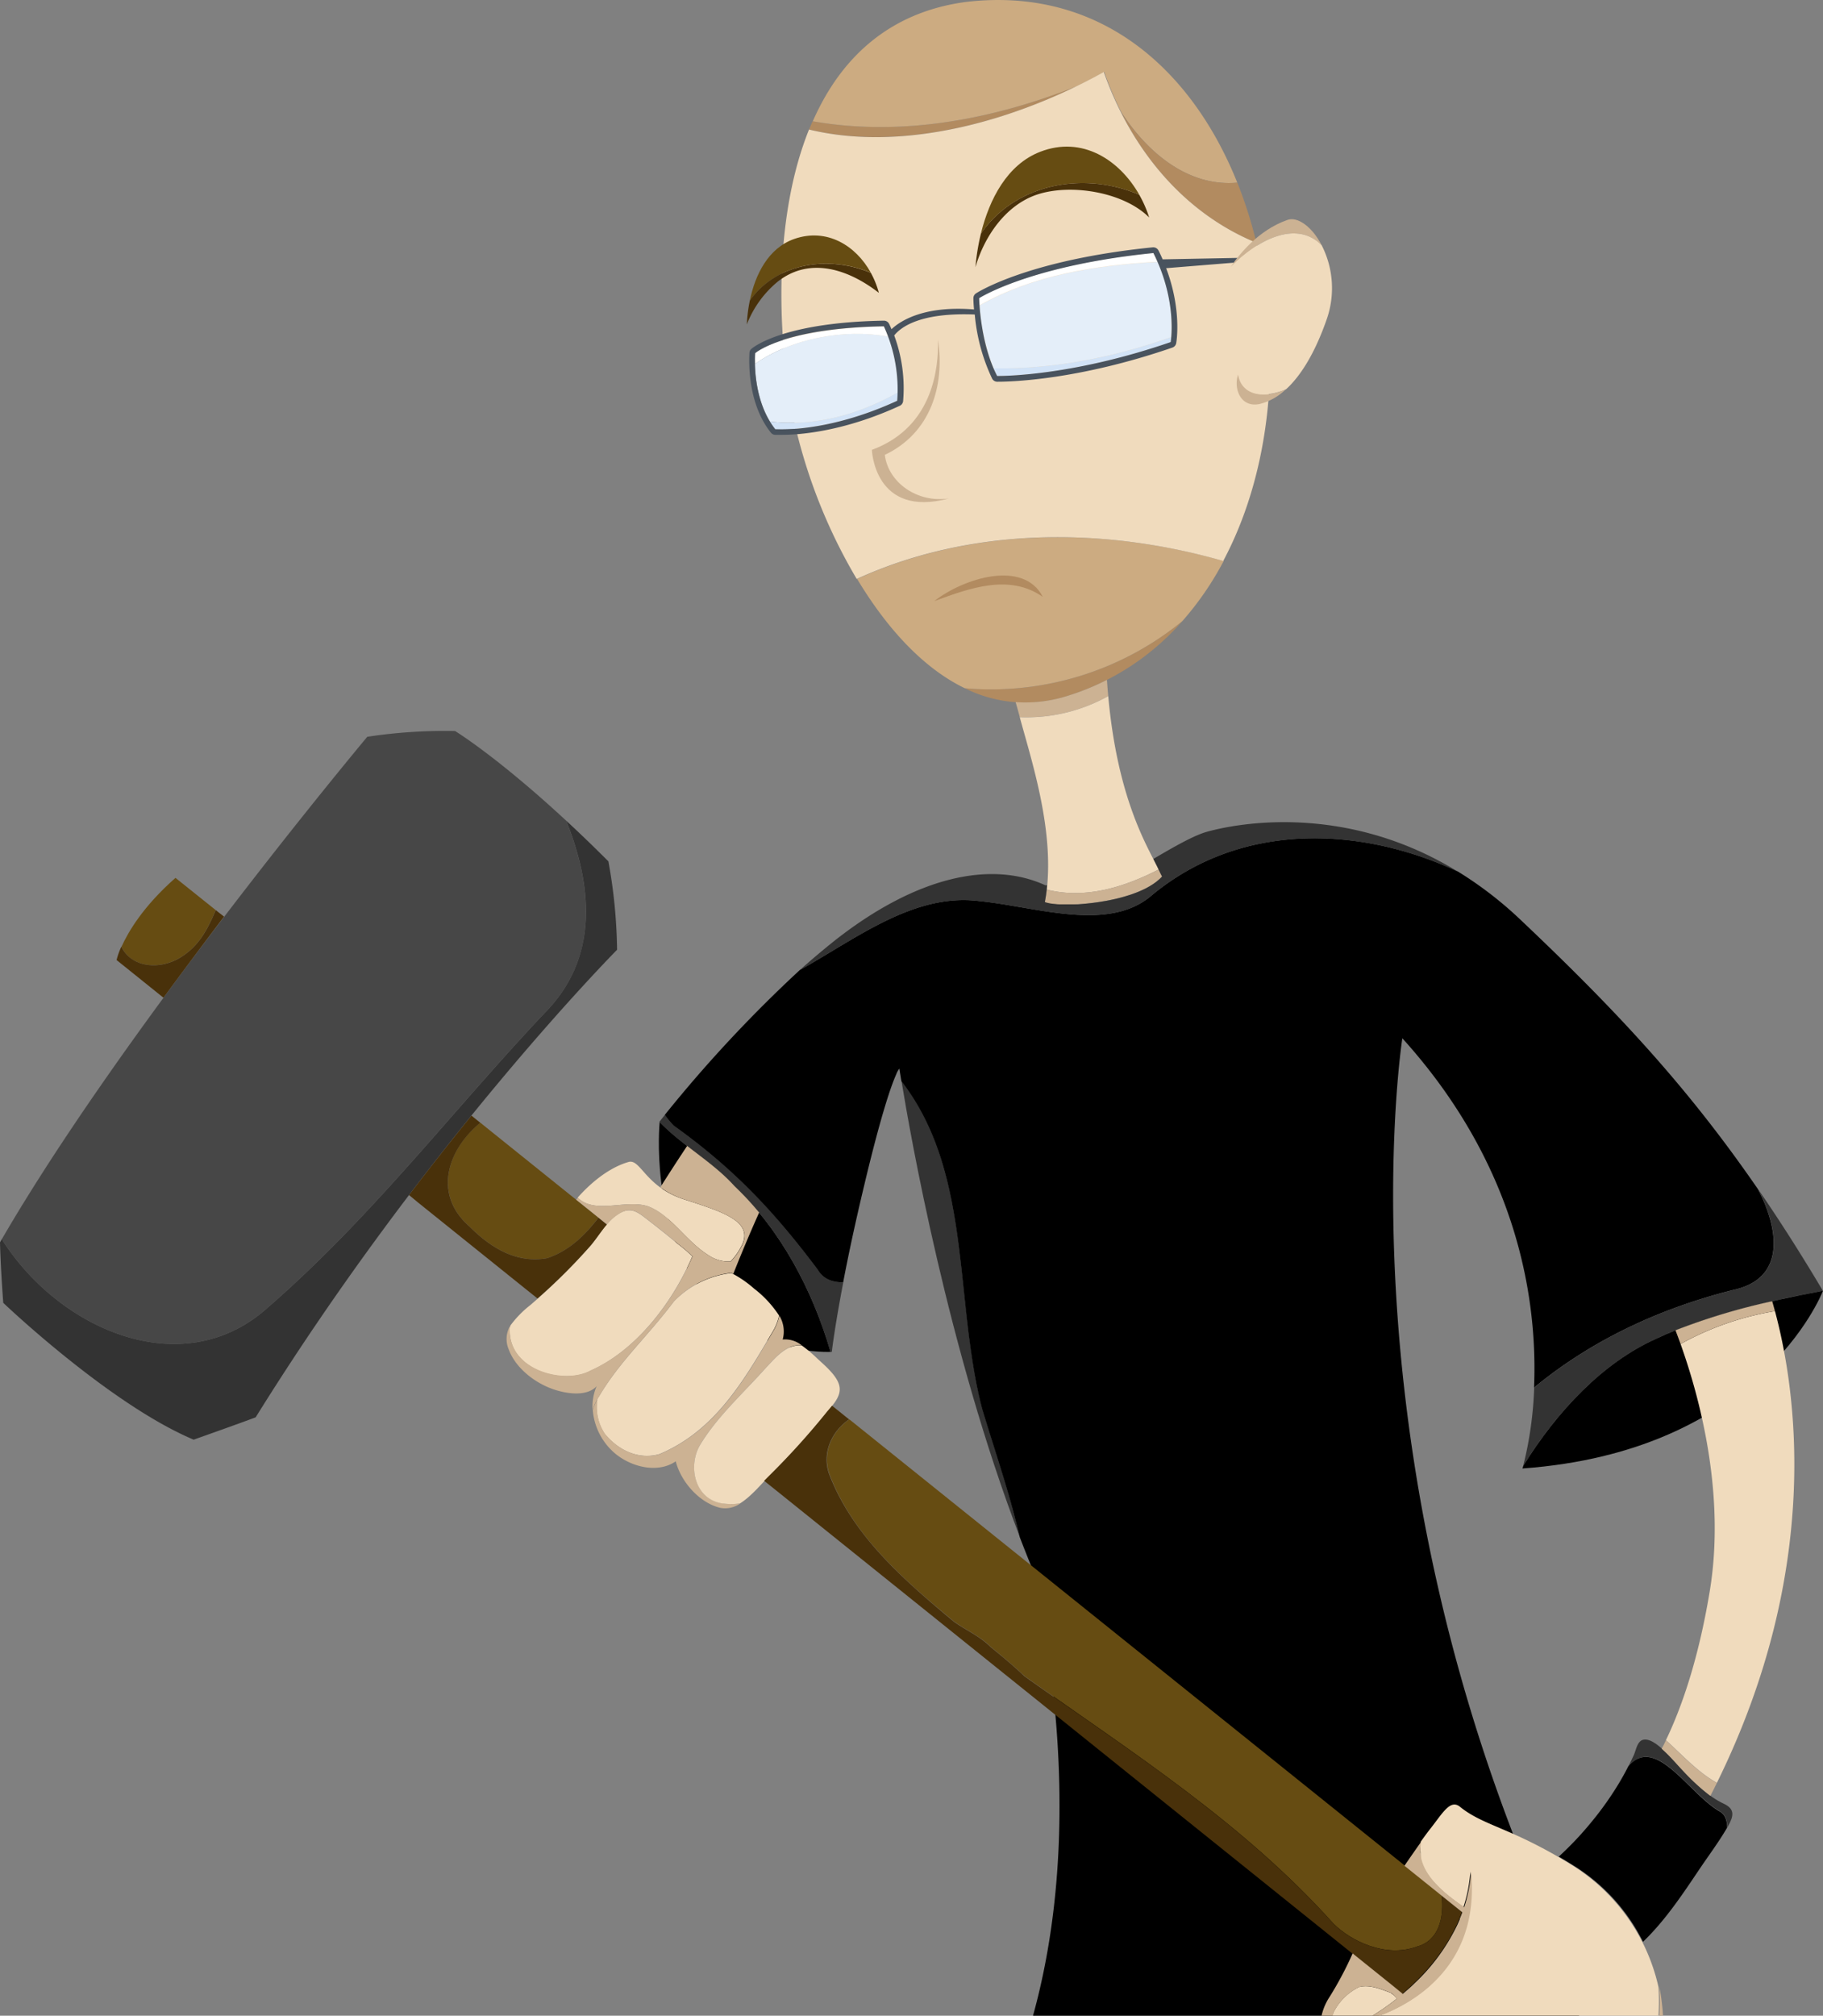 <svg id="Vector" xmlns="http://www.w3.org/2000/svg" width="382.19" height="422.49" viewBox="0 0 382.19 422.49"><rect x="0" y="0" width="382.19" height="422.49" fill="#808080" stroke="none"/><defs><style>.cls-1{fill:#333;}.cls-2{fill:#f0dbbd;}.cls-3{fill:#b28b60;}.cls-4{fill:#ccab81;}.cls-5{fill:#ccb293;}.cls-6{fill:#e4eef9;}.cls-7{fill:#d2e3f7;}.cls-8{fill:#fff;}.cls-9{fill:#474747;}.cls-10{fill:#664c12;}.cls-11{fill:#49310a;}.cls-12{fill:#49535e;}</style></defs><title>hammer-man</title><path d="M154,248.62c-4.6-5.12-10.94-8.5-15.7-13.46-0.1,1.06-1.83,20.6,8.26,34.79,9.58,13.49,25.26,13.48,27.58,13.4C170.32,270.32,163.72,257.89,154,248.62Z"/><path class="cls-1" d="M171.47,266.13C162.42,254.05,154,245,141.28,235.94a18.91,18.91,0,0,1-1.88-2.27c-0.74.92-1.14,1.44-1.14,1.44v0.05c4.77,5,11.1,8.34,15.7,13.46,9.76,9.27,16.36,21.7,20.13,34.73h0.3s0.55-4.92,2.4-14.56C174.59,268.78,172.62,268.14,171.47,266.13Z"/><path class="cls-1" d="M189,226.59c1.83,11.22,9.75,56.3,24.82,95.59-2.12-9.2-5.2-18-7.93-27.07C200,272.17,203.85,245.8,189,226.59Z"/><path d="M317.15,384.24C282.15,293.05,294,217.62,294,217.62c24.72,27.33,28.35,55.76,27.61,73.22,11.84-9.77,26.06-16.54,41.83-20.49,11-2.39,9.5-12.72,5.11-21.11-14.26-20.7-28.66-36.49-49.79-56.47a79.49,79.49,0,0,0-13.08-10.08c-20.21-9.47-45.33-10.69-64.2,4.95-9.06,7.85-24.15,2.42-36.23,1.21-13.62-1.7-25.63,7.79-37.55,14.45a282.61,282.61,0,0,0-28.32,30.37,18.91,18.91,0,0,0,1.88,2.27c12.68,9.06,21.13,18.11,30.19,30.19,1.15,2,3.12,2.65,5.32,2.65,1-5.28,2.42-12,4.34-20.05,3.67-15.44,5.78-21.31,6.76-23.5l-0.12-.15,0.12,0.15a5,5,0,0,1,.68-1.26s0.14,0.93.42,2.63c14.86,19.21,11,45.58,16.89,68.51,2.73,9.11,5.81,17.87,7.93,27.07q1.15,3,2.35,5.94s13.18,48.37.43,94.37h114.5l-13.95-38.26"/><path class="cls-1" d="M368.58,249.24c4.39,8.4,5.88,18.72-5.11,21.11-15.77,3.94-30,10.72-41.83,20.49a77.8,77.8,0,0,1-2.3,16.4c7.11-11.48,16.69-21.61,27.82-26.62,10.26-4.86,22.94-7.79,35-10.08v0C377.53,262.74,373.06,255.75,368.58,249.24Z"/><path d="M347.17,280.62c-11.13,5-20.71,15.14-27.82,26.62-0.1.36-.16,0.55-0.16,0.55,49.43-3.56,62.53-36.1,63-37.25C370.11,272.83,357.43,275.76,347.17,280.62Z"/><path class="cls-2" d="M196,78.83c0-1.21-.09-1.94-0.09-1.94Z"/><path class="cls-3" d="M170.35,25.42c-0.25.57-.5,1.14-0.73,1.72,18,4.35,39-.73,56.18-9.11C208.31,25,189.13,28.7,170.35,25.42Z"/><path class="cls-4" d="M259.4,38.29c-9.57-23.89-28.94-41.23-57-37.87-16.35,2.23-26.33,12.08-32,25,18.78,3.28,38-.45,55.45-7.39q2.9-1.41,5.66-2.94a70.26,70.26,0,0,0,3.55,8.4C240.6,32.06,249.13,39.2,259.4,38.29Z"/><path class="cls-3" d="M263.41,50.89a92.47,92.47,0,0,0-4-12.6c-10.27.92-18.8-6.23-24.4-14.8C241.15,35.74,250.81,45.73,263.41,50.89Z"/><path class="cls-3" d="M202.26,144.25a28.49,28.49,0,0,0,21.42,1.65,52.68,52.68,0,0,0,24.21-15.73A63.36,63.36,0,0,1,202.26,144.25Z"/><path class="cls-4" d="M179.7,121.35c5.95,9.91,13.55,18.54,22.56,22.9a63.36,63.36,0,0,0,45.63-14.08,64.18,64.18,0,0,0,8.65-12.59C231.31,110.38,203.45,110.47,179.7,121.35Z"/><path class="cls-5" d="M232.34,145.9c-0.1-1.12-.2-2.25-0.27-3.4a52.57,52.57,0,0,1-8.38,3.39,29.14,29.14,0,0,1-10.77,1.27c0.24,0.82.54,1.89,0.88,3.15A35.19,35.19,0,0,0,232.34,145.9Z"/><path class="cls-2" d="M242.9,182.25c-2.16-4.57-8.57-14.39-10.56-36.35a35.19,35.19,0,0,1-18.55,4.42c2.48,9.13,7.13,23.27,5.67,36.14C227.66,188.52,235.79,185.89,242.9,182.25Z"/><path class="cls-5" d="M219.46,186.46c-0.1.9-.23,1.76-0.39,2.59,1.41,1.31,19.12.7,24.55-5.33,0,0-.27-0.5-0.72-1.46C235.79,185.89,227.66,188.52,219.46,186.46Z"/><path class="cls-2" d="M263.41,50.89c-15.38-6.3-26.38-19.79-32-35.8C213.31,25.16,189.67,32,169.61,27.15c-7,17.41-6.74,39.82-4,56.79a113.73,113.73,0,0,0,14,37.41c23.75-10.88,51.61-11,76.84-3.77C266.72,98.31,268.78,73.06,263.41,50.89Z"/><path class="cls-6" d="M245.56,70.65a33.4,33.4,0,0,0-2.88-15.76c-13.08.76-26,2.75-37.31,9.14A43,43,0,0,0,208.3,77.2C221,77.42,233.59,74.86,245.56,70.65Z"/><path class="cls-7" d="M208.3,77.2c0.23,0.54.48,1.08,0.75,1.61,0,0,14.94.3,36.38-7.09,0,0,.07-0.38.12-1.06C233.59,74.86,221,77.42,208.3,77.2Z"/><path class="cls-8" d="M241.81,53c-26,2.62-36.53,9.46-36.53,9.46s0,0.57.08,1.53c11.33-6.39,24.23-8.38,37.31-9.14Q242.28,54,241.81,53Z"/><path class="cls-8" d="M186.19,70.55c-0.49-1.33-.88-2.12-0.88-2.12-21.1.36-27,5.61-27,5.61s-0.07.86,0,2.22C166,70.92,176.92,68.89,186.19,70.55Z"/><path class="cls-6" d="M188.22,82.29a32,32,0,0,0-2-11.74c-9.27-1.66-20.23.37-27.94,5.72,0.06,2.84.59,7.9,3.17,12.1C170.87,89.44,179.9,86.92,188.22,82.29Z"/><path class="cls-7" d="M161.43,88.37a15.55,15.55,0,0,0,1.11,1.58S173.17,90.88,188.1,84c0.06-.58.1-1.16,0.12-1.73C179.9,86.92,170.87,89.44,161.43,88.37Z"/><path d="M360.45,379.64c-6.44-3.76-13.36-16.1-19.06-9.46q-0.85,1.68-1.81,3.3a67,67,0,0,1-6,8.49,69,69,0,0,1-6.78,7.17c1,0.6,2.14,1.26,3.29,2A39.58,39.58,0,0,1,344.45,407c4.55-4.35,8.17-9.77,11.64-14.93,2-3,4.22-5.92,6-9C362.08,381.51,361.62,380.22,360.45,379.64Z"/><path class="cls-1" d="M361.39,378.06c-3.28-1.54-6-4.28-8.47-6.85-1.27-1.31-2.45-2.72-3.78-4-1-1-3-2.86-4.56-2.58-1.31.23-1.57,2.09-2,3.12-0.36.81-.75,1.6-1.15,2.39,5.7-6.64,12.62,5.71,19.06,9.46,1.17,0.58,1.62,1.87,1.65,3.39l0.17-.28C363.48,380.62,363.75,379.16,361.39,378.06Z"/><path class="cls-2" d="M145.16,263.32a35.31,35.31,0,0,0-3.15-2.67c-2.24-1.88-4.54-3.69-6.86-5.47-1.5-1.16-2.82-2-4.72-1.16-2.88,1.32-4.58,4.63-6.55,7a131.56,131.56,0,0,1-12.67,12.5,22,22,0,0,0-4.16,4.24c-0.06.16-.13,0.33-0.18,0.49-0.6,9.06,11.47,12.08,16.91,9.06C133.18,283.14,140.86,273.31,145.16,263.32Z"/><path class="cls-2" d="M126.79,300.54c3,3.62,7.25,5.43,11.47,4.23,11.47-4.83,17.51-15.09,23.55-25.36a11.83,11.83,0,0,0,1.53-3.66,22.87,22.87,0,0,0-5.26-5.67,23.09,23.09,0,0,0-4.74-3.25,20,20,0,0,0-12.06,5.94c-5.43,7.25-11.47,12.68-15.7,19.92-0.13.18-.24,0.36-0.35,0.54A10.14,10.14,0,0,0,126.79,300.54Z"/><path class="cls-5" d="M150.94,315c-5.43-1.21-6.64-7.85-4.23-12.08,3.62-6,9.06-10.87,13.89-16.3,1.58-1.58,4.08-5,7.49-4.64a5.55,5.55,0,0,0-4-1.22,6.36,6.36,0,0,0-.7-5,11.83,11.83,0,0,1-1.53,3.66c-6,10.26-12.08,20.53-23.55,25.36-4.23,1.21-8.45-.6-11.47-4.23a10.14,10.14,0,0,1-1.56-7.31,10,10,0,0,0-1,2.36,13.29,13.29,0,0,0,4.62,9c3.33,2.83,8.92,4.33,12.77,1.69,1.08,4.26,4.93,8.7,9.33,9.75a5.5,5.5,0,0,0,4.2-.92A13.27,13.27,0,0,1,150.94,315Z"/><path class="cls-2" d="M175.92,290.28c-0.57-2.09-3.17-4.22-4.67-5.62a26.85,26.85,0,0,0-3.16-2.65c-3.41-.35-5.91,3.06-7.49,4.64-4.83,5.43-10.26,10.26-13.89,16.3-2.42,4.23-1.21,10.87,4.23,12.08a13.27,13.27,0,0,0,4.19.09c2.38-1.47,4.52-4.15,6.15-5.76a158.61,158.61,0,0,0,12.24-13.55C174.8,294.21,176.53,292.47,175.92,290.28Z"/><path class="cls-2" d="M135.85,252.84c4.83,1.81,7.85,7.25,12.68,10.26a7.27,7.27,0,0,0,4.64,1.28,13.32,13.32,0,0,0,2.23-3.14c2.82-5.23-3.92-7.25-12-9.86s-9.06-8.45-11.57-7.85c-4.59,1.31-8.53,5-10.73,7.5C124.77,254.61,131.19,251.29,135.85,252.84Z"/><path class="cls-9" d="M55.55,274.58c22.34-19.32,38.64-41.06,58.57-62.19,11.62-11.62,10-26.74,4.59-40.37-14.64-13.55-23.31-18.8-23.31-18.8A108.4,108.4,0,0,0,77,154.43S26.56,214.7.46,259.6c0,0.16.09,0.32,0.14,0.49C12.68,278.81,38,289.67,55.55,274.58Z"/><path class="cls-1" d="M127.55,180.54q-4.72-4.72-8.84-8.52c5.44,13.63,7,28.75-4.59,40.37-19.92,21.13-36.23,42.87-58.57,62.19C38,289.67,12.68,278.81.6,260.09c-0.05-.16-0.1-0.32-0.14-0.49L0,260.39s0.08,4.53.68,12.68c0,0,22.26,21.26,39.92,28.68,9.81-3.47,13-4.68,13-4.68,35.92-57.81,75.77-98,75.77-98A110,110,0,0,0,127.55,180.54Z"/><path class="cls-10" d="M98.42,257.07c4.23,4.23,9.66,7.85,16.3,6.64,4.66-1.55,8-4.89,10.75-8.48L123.95,254l-21.49-17.27-1.76-1.42C93.73,241,90.76,250.37,98.42,257.07Z"/><path class="cls-11" d="M125.47,255.23c-2.76,3.59-6.09,6.92-10.75,8.48-6.64,1.21-12.08-2.42-16.3-6.64-7.66-6.7-4.69-16,2.28-21.74l-1.86-1.5c-4.13,5.09-8.52,10.65-13.08,16.65L87.59,252l22.6,18.16,2.5,2A119.47,119.47,0,0,0,123.88,261c1.11-1.31,2.14-2.93,3.34-4.34Z"/><path class="cls-10" d="M37.43,200.92c4.19-2.39,6-6,7.8-10.16L36.79,184c-6.77,5.95-9.92,11.33-11.32,14.44C27.43,202.64,33,203.37,37.43,200.92Z"/><path class="cls-11" d="M45.74,191.16l-0.5-.4c-1.8,4.18-3.61,7.76-7.8,10.16-4.41,2.45-10,1.72-12-2.51a16.26,16.26,0,0,0-1,2.81l8.1,6.51,1.73,1.39c4.32-5.89,8.61-11.59,12.7-17Z"/><path class="cls-10" d="M238.85,40.82c-4.16-7.33-12-12.42-20.79-9-6.89,2.67-10.65,9.92-12.42,17.17C212.86,38.45,227.22,35.82,238.85,40.82Z"/><path class="cls-11" d="M205.64,49a46.25,46.25,0,0,0-1.14,7c1.86-6.44,6.33-13,12.9-15.21,7-2.34,18.1-.61,23.52,4.79a24.6,24.6,0,0,0-2.08-4.76C227.22,35.82,212.86,38.45,205.64,49Z"/><path class="cls-10" d="M182.57,57.16c-3.14-5.69-9.23-9.47-16.08-7.07C161.1,52,158.34,57.48,157.2,63,162.69,55.22,173.48,53.38,182.57,57.16Z"/><path class="cls-11" d="M157.2,63a32.22,32.22,0,0,0-.63,5,21.89,21.89,0,0,1,6.52-9c6.8-5.32,14.94-2.46,21.16,2.38a18.36,18.36,0,0,0-1.68-4.19C173.48,53.38,162.69,55.22,157.2,63Z"/><path class="cls-5" d="M348.37,366.53l0.77,0.71c1.33,1.25,2.51,2.66,3.78,4a44.25,44.25,0,0,0,5.66,5.17c0.47-.91.92-1.81,1.36-2.71-4-2.22-7.37-5.91-10.69-8.94C349,365.35,348.66,366,348.37,366.53Z"/><path class="cls-2" d="M358.44,333.55c-2.4,14.5-6,24.58-9.18,31.18,3.32,3,6.68,6.72,10.69,8.94,22.18-45,16.61-82.37,12.17-98.86a61.39,61.39,0,0,0-19.79,6.89C356.31,292.85,361.82,313.15,358.44,333.55Z"/><path class="cls-5" d="M351.26,278.83c0.34,0.87.69,1.83,1.07,2.87a61.39,61.39,0,0,1,19.79-6.89c-0.2-.73-0.39-1.42-0.58-2.07A134.16,134.16,0,0,0,351.26,278.83Z"/><path class="cls-5" d="M154,248.62c-2.9-3.23-6.49-5.76-9.94-8.44l-0.81,1.22c-1.26,1.91-2.75,4.2-4.35,6.72l-0.46.73a17.45,17.45,0,0,0,5,2.54c8.05,2.62,14.79,4.63,12,9.86a13.32,13.32,0,0,1-2.23,3.14,7.27,7.27,0,0,1-4.64-1.28c-4.83-3-7.85-8.45-12.68-10.26-4.66-1.55-11.08,1.76-14.73-1.81l-0.36.41,3.19,2.56,3.27,2.63-0.08.1a9.79,9.79,0,0,1,3.29-2.72c1.9-.87,3.22,0,4.72,1.16,2.32,1.78,4.63,3.58,6.86,5.47a35.16,35.16,0,0,1,3.14,2.67c-4.3,10-12,19.82-21.39,23.93-5.43,3-17.51,0-16.91-9.06,0.05-.16.12-0.33,0.18-0.49a5.47,5.47,0,0,0-.47,5c1.42,4,5.48,7.14,9.41,8.49,2.59,0.89,6.93,1.66,9.08-.65a10.51,10.51,0,0,0-.84,5,9.53,9.53,0,0,1,1.37-2.9c4.23-7.25,10.26-12.68,15.7-19.92a20,20,0,0,1,12-5.94l0.42,0.2c1.83-4.6,3.51-8.56,4.93-11.75l0.23-.52,0.25-.56A63.49,63.49,0,0,0,154,248.62Z"/><path class="cls-3" d="M218.62,125.1c-4.05-7.87-16.62-3.91-22.75.89C203.33,123.27,211.57,120.2,218.62,125.1Z"/><path class="cls-5" d="M185.5,95.34c9.57-4.54,12.62-14.43,11.15-24.15,0.16,6.22-1.21,17.28-12,22.32-0.59.28-1.21,0.54-1.86,0.78,0,0,.48,14.39,16.18,10.18C192.31,105.48,186.22,101.15,185.5,95.34Z"/><path class="cls-10" d="M279.55,403.18c3.62,3.62,10.87,7.25,17.51,4.83,4.58-1.25,5.72-6,5.18-10.73L294.48,391h0L178.21,297.61l-0.15-.12c-3.68,2.48-5.76,7.12-4.17,11.5,4.83,12.68,15.09,21.74,26,30.79,2.42,1.81,5.43,3,7.85,5.43,2.43,2,4.86,4,7.09,6.13C237.26,367.25,260.59,382.06,279.55,403.18Z"/><path class="cls-11" d="M304.23,398.88l-2-1.6c0.53,4.78-.6,9.48-5.18,10.73-6.64,2.42-13.89-1.21-17.51-4.83-19-21.12-42.29-35.93-64.76-51.83h0c-2.22-2.14-4.65-4.14-7.09-6.13-2.42-2.42-5.43-3.62-7.85-5.43-10.87-9.06-21.13-18.11-26-30.79-1.59-4.38.49-9,4.17-11.5l-3.57-2.87c-0.32.41-.66,0.8-1,1.19a158.61,158.61,0,0,1-12.24,13.55c-0.31.31-.64,0.65-1,1l2.15,1.72,58.75,47.21,62.36,50.11h0l8.51,6.84,2,1.64c4.53-3.81,9.78-9.54,12.52-17.1Z"/><path class="cls-5" d="M277.08,51.39c-2-3.9-5.11-6.09-7.21-5.28-6.09,2.15-10.13,7.26-11.9,9.92C263.89,50,271.89,46.15,277.08,51.39Z"/><path class="cls-12" d="M258.64,55.06c0.23-.32.49-0.66,0.76-1l-15.65.3c-0.27-.61-0.55-1.23-0.87-1.85a1.21,1.21,0,0,0-1.08-.67h-0.12c-26,2.62-36.62,9.36-37.06,9.65a1.21,1.21,0,0,0-.55,1c0,0.12,0,1,.14,2.37C193.6,64,188.67,67.33,186.9,69c-0.27-.66-0.47-1.06-0.5-1.12a1.21,1.21,0,0,0-1.08-.67h0c-21.3.36-27.54,5.69-27.8,5.92a1.21,1.21,0,0,0-.4.8c0,0.41-.81,10.14,4.5,16.76a1.21,1.21,0,0,0,.84.45s0.55,0,1.51,0c3.44,0,12.73-.59,24.67-6.09a1.21,1.21,0,0,0,.7-1,31.81,31.81,0,0,0-1.87-13.74c1.4-1.76,5.49-4.85,16.89-4.39A39.3,39.3,0,0,0,208,79.36a1.21,1.21,0,0,0,1,.65h0.28c2.63,0,16.76-.35,36.52-7.16a1.21,1.21,0,0,0,.79-0.93c0.06-.32,1.19-7-2.11-15.71ZM188.1,84c-11.74,5.4-20.81,6-24.17,6-0.91,0-1.4,0-1.4,0C157.46,83.63,158.3,74,158.3,74s5.92-5.25,27-5.61A31.83,31.83,0,0,1,188.1,84Zm57.33-12.3c-19.82,6.84-34.09,7.1-36.13,7.1h-0.25c-3.62-6.94-3.77-16.3-3.77-16.3s10.57-6.84,36.53-9.46C246.94,63.28,245.43,71.71,245.43,71.71Z"/><path class="cls-5" d="M259.56,78.51c-1,3,.58,7,4.5,6.17a11.87,11.87,0,0,0,5.49-3.07C265.22,83.53,260.35,83.11,259.56,78.51Z"/><path class="cls-2" d="M277.08,51.39C271.89,46.15,263.89,50,258,56c-0.67,1-1,1.67-1,1.67l3,20a5.29,5.29,0,0,0-.35.8c0.8,4.6,5.66,5,10,3.1,2.91-2.68,5.91-7.26,8.46-14.55A19.76,19.76,0,0,0,277.08,51.39Z"/><path class="cls-1" d="M253,174.35c-2.76.77-7,3.21-11.2,5.68h0l0.36,0.71,0.12,0.24,0.15,0.29,0.16,0.32,0.09,0.19,0.23,0.47c0.45,1,.72,1.46.72,1.46-0.15.17-.32,0.33-0.49,0.5l-0.16.14-0.41.35-0.17.13a12.72,12.72,0,0,1-1.26.85l-0.2.12-0.52.29-0.21.11c-0.49.25-1,.48-1.52,0.7l-0.24.1-0.6.23-0.24.09c-0.55.2-1.12,0.38-1.7,0.55l-0.26.08-0.65.18-0.26.07-0.89.22c-0.66.15-1.33,0.29-2,.41l-1,.17c-0.67.11-1.33,0.2-2,.28l-1,.11c-0.64.06-1.26,0.12-1.86,0.16l-0.88,0c-0.58,0-1.13,0-1.65,0h-0.75c-0.49,0-.94,0-1.34-0.06l-0.58-.05a9.07,9.07,0,0,1-.94-0.15l-0.32-.08-0.08,0-0.18-.07-0.06,0a0.75,0.75,0,0,1-.16-0.11c0.16-.83.29-1.69,0.39-2.59,0-.3.06-0.59,0.09-0.89l-0.38,0c-11.17-5.13-26.69-2.08-44,11.47-2.51,2-5,4.09-7.46,6.3,11.92-6.66,23.94-16.15,37.55-14.45,12.08,1.21,27.17,6.64,36.23-1.21,18.87-15.64,44-14.41,64.2-4.95C282.08,168.2,259.35,172.57,253,174.35Z"/><path class="cls-2" d="M297.82,388.15c0,0.08,0,.15,0,0.23s0,0.2,0,.29,0,0.15,0,.23,0,0.19,0,.29l0,0.23,0.06,0.28,0.06,0.23,0.08,0.27,0.07,0.22,0.1,0.27,0.08,0.22,0.11,0.27,0.09,0.21,0.13,0.27,0.1,0.2,0.15,0.27,0.11,0.19,0.19,0.3,0.1,0.15,0.3,0.44,0.12,0.16,0.21,0.28,0.16,0.19,0.19,0.24,0.18,0.2,0.2,0.23,0.19,0.21,0.2,0.21,0.2,0.21,0.2,0.21,0.22,0.21,0.2,0.2,0.23,0.21,0.2,0.19,0.24,0.22,0.2,0.18,0.25,0.22,0.2,0.17,0.27,0.22,0.2,0.16,0.28,0.23,0.18,0.14,0.31,0.24,0.12,0.09c0.75,0.58,1.53,1.13,2.32,1.68h0a31,31,0,0,0,1.44-7.41c1.94,20-12.48,27.69-19.16,30.18h58.6a47.5,47.5,0,0,0,0-6,40.56,40.56,0,0,0-17.79-25.34c-12.88-8.05-18.72-8.35-23.75-12.38-2.11-1.81-3.72,1.31-6.44,4.73-0.43.54-1.08,1.43-1.86,2.52,0,0.19-.08.37-0.11,0.56s0,0.12,0,.19,0,0.24,0,.36,0,0.14,0,.22,0,0.21,0,.32,0,0.15,0,.23S297.81,388.05,297.82,388.15Z"/><path class="cls-2" d="M287.75,422.49a52.12,52.12,0,0,0,5.09-3.57,3.87,3.87,0,0,0-1-1l-0.27-.24c-1.81-.6-4.23-1.81-6.64-1.21a11.85,11.85,0,0,0-5.43,5.43,5.25,5.25,0,0,0-.09.59h8.3Z"/><path class="cls-5" d="M347.87,422.49h0.77c-0.06-1.24-.19-2.48-0.36-3.71-0.1-.71-0.24-1.49-0.43-2.34A47.5,47.5,0,0,1,347.87,422.49Z"/><path class="cls-5" d="M279.45,422.49a5.25,5.25,0,0,1,.09-0.59,11.85,11.85,0,0,1,5.43-5.43c2.42-.6,4.83.6,6.64,1.21a6.08,6.08,0,0,1,1.22,1.25,52.12,52.12,0,0,1-5.09,3.57h1.51c6.68-2.49,21.1-10.21,19.16-30.18a31,31,0,0,1-1.44,7.41c-5.27-3.64-10.27-8-9-13.74-1,1.42-2.24,3.19-3.53,5.07h0l9.75,7.84,2.38,1.92h0c-0.17.46-.34,0.91-0.53,1.35l0,0.11q-0.28.66-.58,1.3a41.14,41.14,0,0,1-8.71,11.93q-0.56.55-1.12,1.06l-0.37.33-1.07.93-0.1.08-2-1.64-8.51-6.84a72.73,72.73,0,0,1-4.8,9.06,12,12,0,0,0-1.72,4h2.43Z"/></svg>